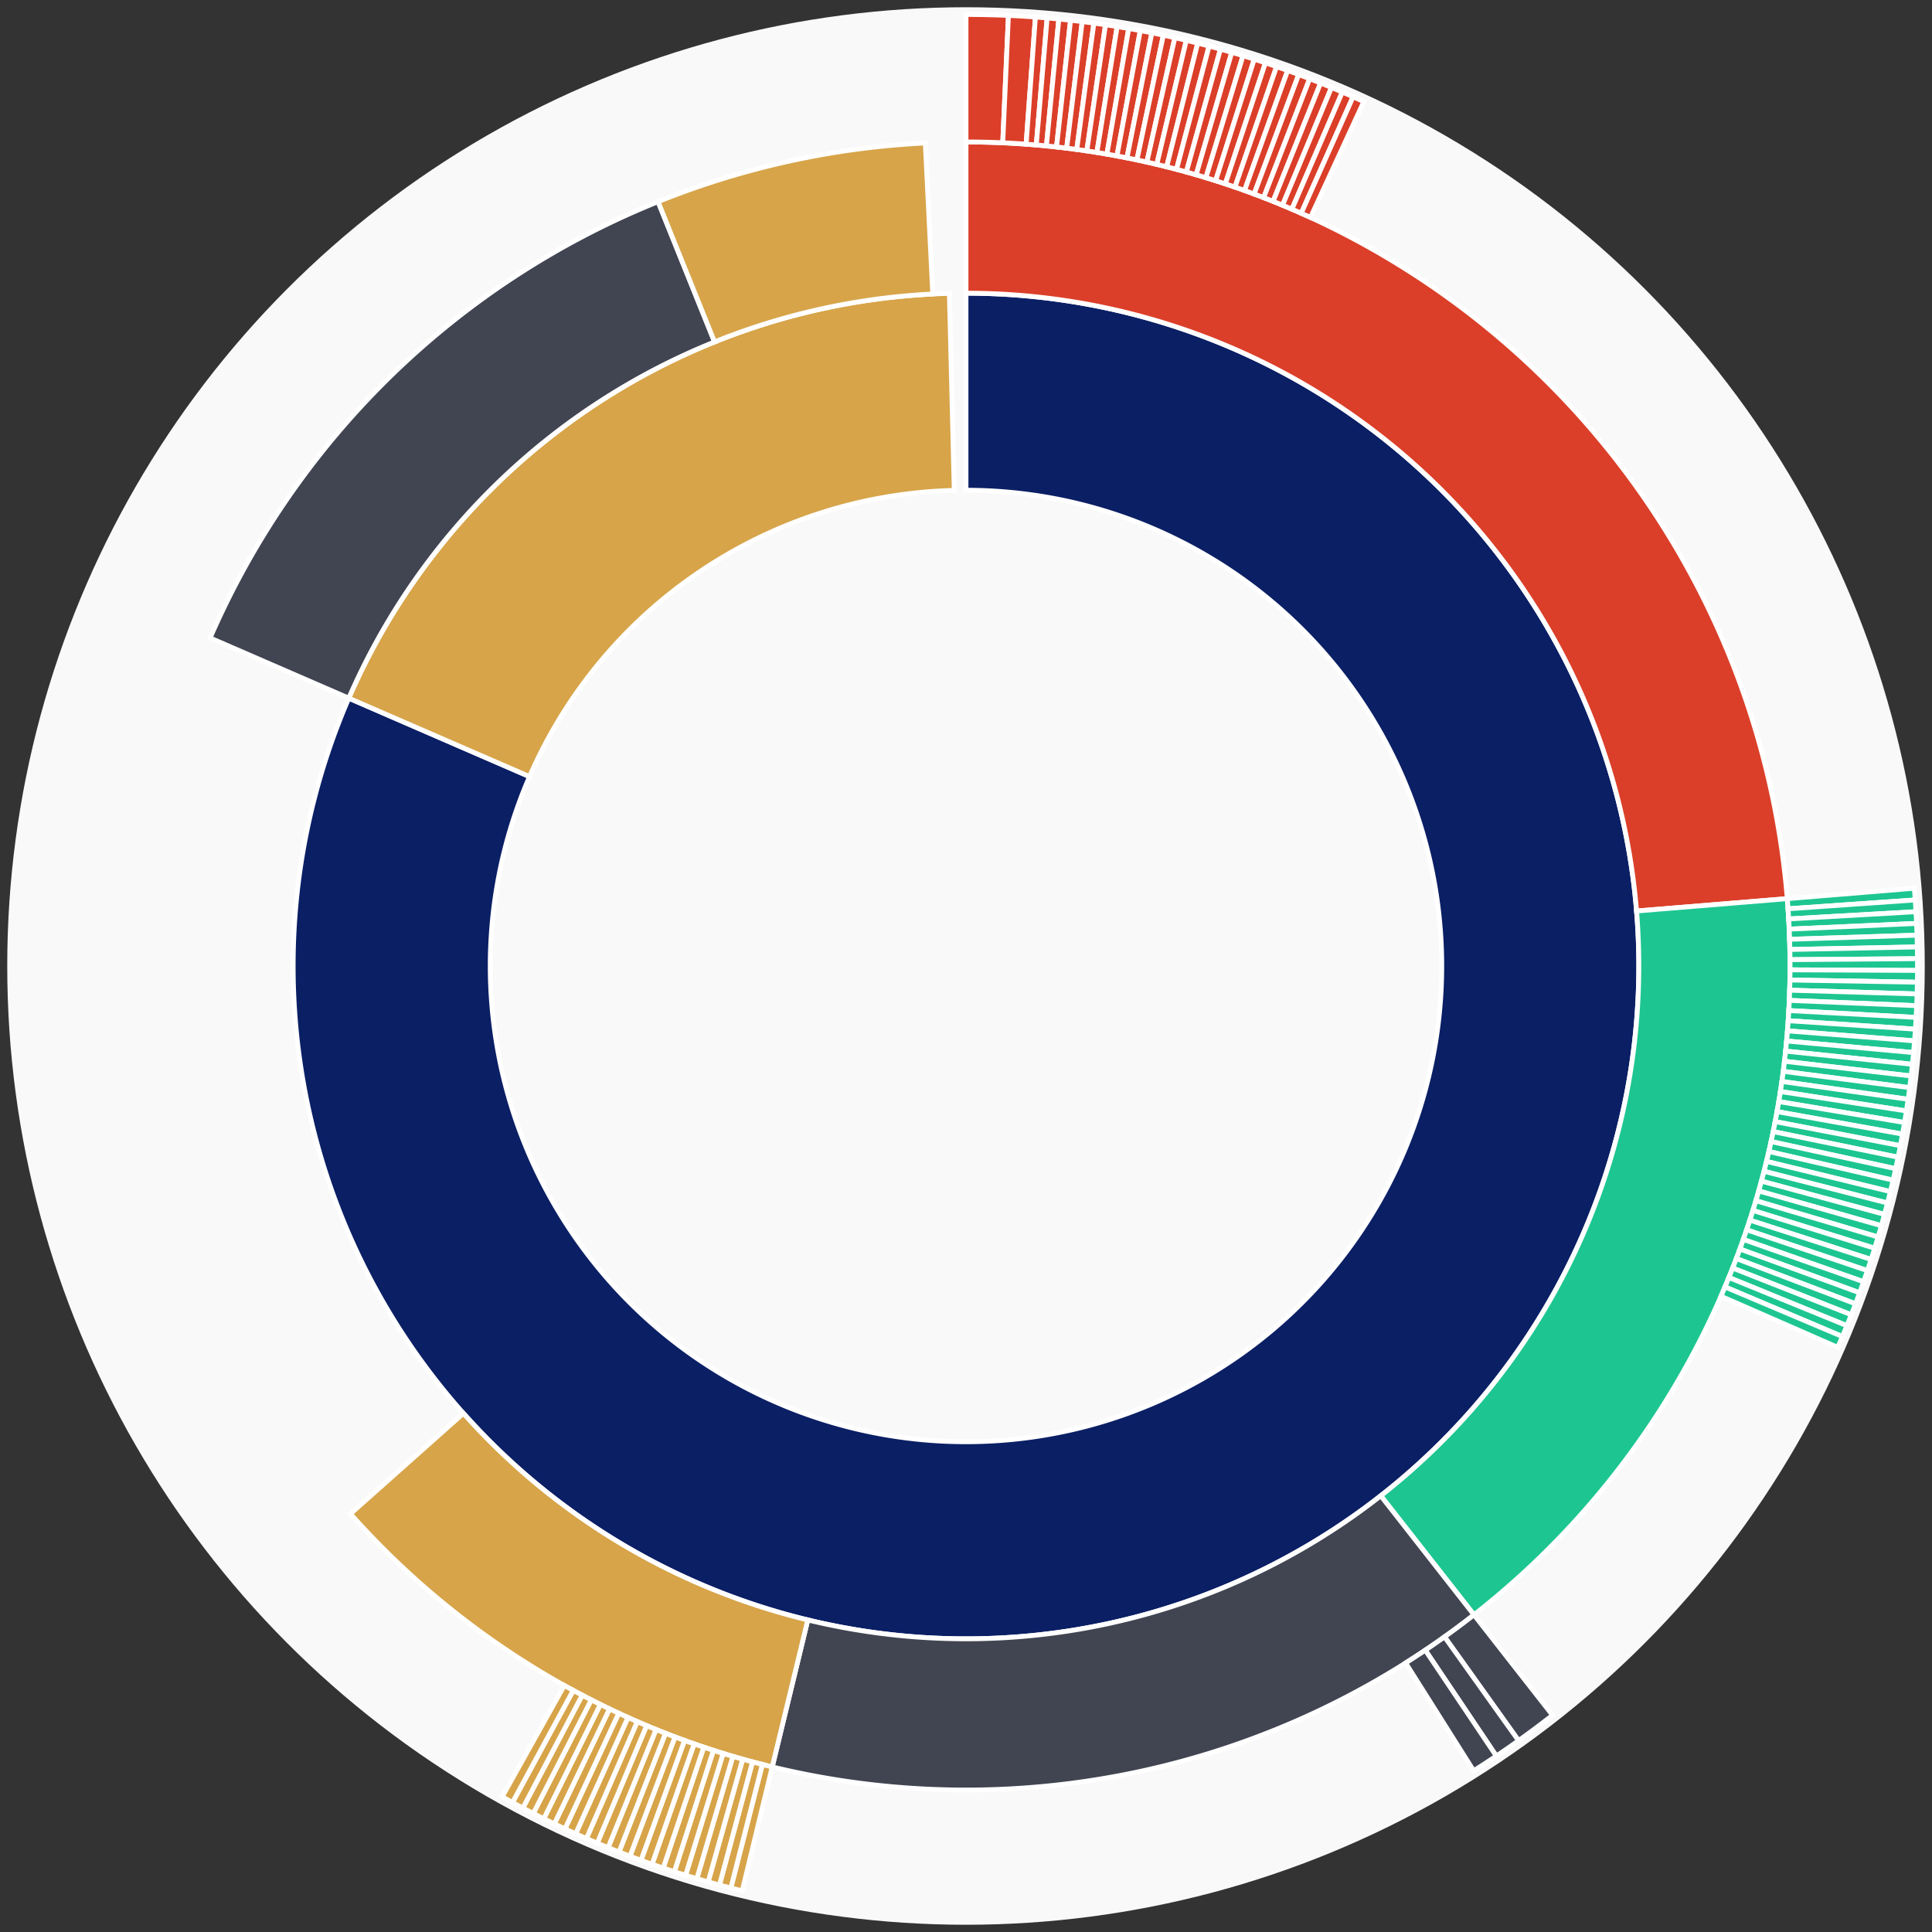 <svg xmlns="http://www.w3.org/2000/svg" width="400" height="400" id="block-7907786"><rect width="100%" height="100%" fill="#333333" stroke="none"/><g id="burst-container" transform="translate(200,200)"><circle r="197" style="fill: #f9f9f9; stroke: #f9f9f9; stroke-width: 3; opacity: 1;" id="circle-base"></circle><path display="none" d="M6.031385485800715e-15,-98.5A98.5,98.5,0,1,1,-6.031385485800715e-15,98.5A98.5,98.5,0,1,1,6.031385485800715e-15,-98.5Z" fill-rule="evenodd" id="p-type-root" style="stroke: #fff; opacity: 1;"></path><path d="M8.529667153919608e-15,-139.3A139.3,139.3,0,1,1,-127.787,-55.454L-90.359,-39.212A98.5,98.5,0,1,0,6.031385485800715e-15,-98.5Z" fill-rule="evenodd" style="fill: #0B1F65; stroke: #fff; opacity: 1;" id="p-type-data"></path><path d="M-127.787,-55.454A139.3,139.3,0,0,1,-3.442,-139.258L-2.434,-98.47A98.5,98.5,0,0,0,-90.359,-39.212Z" fill-rule="evenodd" style="fill: #D7A449; stroke: #fff; opacity: 1;" id="p-type-value"></path><path d="M1.0446666101440332e-14,-170.607A170.607,170.607,0,0,1,170.036,-13.944L138.834,-11.385A139.3,139.3,0,0,0,8.529667153919608e-15,-139.3Z" fill-rule="evenodd" style="fill: #DB3F29; stroke: #fff; opacity: 1;" id="p-type-functions"></path><path d="M170.036,-13.944A170.607,170.607,0,0,1,105.17,134.335L85.871,109.684A139.3,139.3,0,0,0,138.834,-11.385Z" fill-rule="evenodd" style="fill: #1DC690; stroke: #fff; opacity: 1;" id="p-type-logs"></path><path d="M105.17,134.335A170.607,170.607,0,0,1,-40.119,165.823L-32.757,135.394A139.3,139.3,0,0,0,85.871,109.684Z" fill-rule="evenodd" style="fill: #414552; stroke: #fff; opacity: 1;" id="p-type-ether"></path><path d="M-40.119,165.823A170.607,170.607,0,0,1,-127.447,113.419L-104.06,92.607A139.3,139.3,0,0,0,-32.757,135.394Z" fill-rule="evenodd" style="fill: #D7A449; stroke: #fff; opacity: 1;" id="p-type-tokenTransfers"></path><path d="M-156.506,-67.916A170.607,170.607,0,0,1,-63.757,-158.246L-52.058,-129.207A139.3,139.3,0,0,0,-127.787,-55.454Z" fill-rule="evenodd" style="fill: #414552; stroke: #fff; opacity: 1;" id="p-type-ether"></path><path d="M-63.757,-158.246A170.607,170.607,0,0,1,-8.428,-170.399L-6.881,-139.13A139.3,139.3,0,0,0,-52.058,-129.207Z" fill-rule="evenodd" style="fill: #D7A449; stroke: #fff; opacity: 1;" id="p-type-tokenTransfers"></path><path d="M1.206277097160143e-14,-197A197,197,0,0,1,8.787,-196.804L7.609,-170.437A170.607,170.607,0,0,0,1.0446666101440332e-14,-170.607Z" fill-rule="evenodd" style="fill: #DB3F29; stroke: #fff; opacity: 1;" id="p-type-functions"></path><path d="M8.787,-196.804A197,197,0,0,1,14.375,-196.475L12.449,-170.152A170.607,170.607,0,0,0,7.609,-170.437Z" fill-rule="evenodd" style="fill: #DB3F29; stroke: #fff; opacity: 1;" id="p-type-functions"></path><path d="M14.375,-196.475A197,197,0,0,1,16.801,-196.282L14.55,-169.985A170.607,170.607,0,0,0,12.449,-170.152Z" fill-rule="evenodd" style="fill: #DB3F29; stroke: #fff; opacity: 1;" id="p-type-functions"></path><path d="M16.801,-196.282A197,197,0,0,1,19.225,-196.06L16.649,-169.793A170.607,170.607,0,0,0,14.55,-169.985Z" fill-rule="evenodd" style="fill: #DB3F29; stroke: #fff; opacity: 1;" id="p-type-functions"></path><path d="M19.225,-196.06A197,197,0,0,1,21.645,-195.807L18.746,-169.574A170.607,170.607,0,0,0,16.649,-169.793Z" fill-rule="evenodd" style="fill: #DB3F29; stroke: #fff; opacity: 1;" id="p-type-functions"></path><path d="M21.645,-195.807A197,197,0,0,1,24.063,-195.525L20.839,-169.33A170.607,170.607,0,0,0,18.746,-169.574Z" fill-rule="evenodd" style="fill: #DB3F29; stroke: #fff; opacity: 1;" id="p-type-functions"></path><path d="M24.063,-195.525A197,197,0,0,1,26.477,-195.213L22.93,-169.059A170.607,170.607,0,0,0,20.839,-169.33Z" fill-rule="evenodd" style="fill: #DB3F29; stroke: #fff; opacity: 1;" id="p-type-functions"></path><path d="M26.477,-195.213A197,197,0,0,1,28.886,-194.871L25.016,-168.763A170.607,170.607,0,0,0,22.93,-169.059Z" fill-rule="evenodd" style="fill: #DB3F29; stroke: #fff; opacity: 1;" id="p-type-functions"></path><path d="M28.886,-194.871A197,197,0,0,1,31.292,-194.499L27.1,-168.441A170.607,170.607,0,0,0,25.016,-168.763Z" fill-rule="evenodd" style="fill: #DB3F29; stroke: #fff; opacity: 1;" id="p-type-functions"></path><path d="M31.292,-194.499A197,197,0,0,1,33.692,-194.097L29.178,-168.093A170.607,170.607,0,0,0,27.1,-168.441Z" fill-rule="evenodd" style="fill: #DB3F29; stroke: #fff; opacity: 1;" id="p-type-functions"></path><path d="M33.692,-194.097A197,197,0,0,1,36.088,-193.666L31.253,-167.72A170.607,170.607,0,0,0,29.178,-168.093Z" fill-rule="evenodd" style="fill: #DB3F29; stroke: #fff; opacity: 1;" id="p-type-functions"></path><path d="M36.088,-193.666A197,197,0,0,1,38.478,-193.206L33.323,-167.321A170.607,170.607,0,0,0,31.253,-167.72Z" fill-rule="evenodd" style="fill: #DB3F29; stroke: #fff; opacity: 1;" id="p-type-functions"></path><path d="M38.478,-193.206A197,197,0,0,1,40.862,-192.716L35.387,-166.897A170.607,170.607,0,0,0,33.323,-167.321Z" fill-rule="evenodd" style="fill: #DB3F29; stroke: #fff; opacity: 1;" id="p-type-functions"></path><path d="M40.862,-192.716A197,197,0,0,1,43.24,-192.196L37.447,-166.447A170.607,170.607,0,0,0,35.387,-166.897Z" fill-rule="evenodd" style="fill: #DB3F29; stroke: #fff; opacity: 1;" id="p-type-functions"></path><path d="M43.24,-192.196A197,197,0,0,1,45.611,-191.647L39.5,-165.971A170.607,170.607,0,0,0,37.447,-166.447Z" fill-rule="evenodd" style="fill: #DB3F29; stroke: #fff; opacity: 1;" id="p-type-functions"></path><path d="M45.611,-191.647A197,197,0,0,1,47.975,-191.069L41.548,-165.471A170.607,170.607,0,0,0,39.5,-165.971Z" fill-rule="evenodd" style="fill: #DB3F29; stroke: #fff; opacity: 1;" id="p-type-functions"></path><path d="M47.975,-191.069A197,197,0,0,1,50.332,-190.462L43.589,-164.945A170.607,170.607,0,0,0,41.548,-165.471Z" fill-rule="evenodd" style="fill: #DB3F29; stroke: #fff; opacity: 1;" id="p-type-functions"></path><path d="M50.332,-190.462A197,197,0,0,1,52.681,-189.825L45.623,-164.394A170.607,170.607,0,0,0,43.589,-164.945Z" fill-rule="evenodd" style="fill: #DB3F29; stroke: #fff; opacity: 1;" id="p-type-functions"></path><path d="M52.681,-189.825A197,197,0,0,1,55.022,-189.16L47.651,-163.817A170.607,170.607,0,0,0,45.623,-164.394Z" fill-rule="evenodd" style="fill: #DB3F29; stroke: #fff; opacity: 1;" id="p-type-functions"></path><path d="M55.022,-189.16A197,197,0,0,1,57.355,-188.466L49.671,-163.216A170.607,170.607,0,0,0,47.651,-163.817Z" fill-rule="evenodd" style="fill: #DB3F29; stroke: #fff; opacity: 1;" id="p-type-functions"></path><path d="M57.355,-188.466A197,197,0,0,1,59.679,-187.743L51.684,-162.59A170.607,170.607,0,0,0,49.671,-163.216Z" fill-rule="evenodd" style="fill: #DB3F29; stroke: #fff; opacity: 1;" id="p-type-functions"></path><path d="M59.679,-187.743A197,197,0,0,1,61.994,-186.991L53.689,-161.939A170.607,170.607,0,0,0,51.684,-162.59Z" fill-rule="evenodd" style="fill: #DB3F29; stroke: #fff; opacity: 1;" id="p-type-functions"></path><path d="M61.994,-186.991A197,197,0,0,1,64.3,-186.211L55.685,-161.263A170.607,170.607,0,0,0,53.689,-161.939Z" fill-rule="evenodd" style="fill: #DB3F29; stroke: #fff; opacity: 1;" id="p-type-functions"></path><path d="M64.3,-186.211A197,197,0,0,1,66.595,-185.402L57.673,-160.563A170.607,170.607,0,0,0,55.685,-161.263Z" fill-rule="evenodd" style="fill: #DB3F29; stroke: #fff; opacity: 1;" id="p-type-functions"></path><path d="M66.595,-185.402A197,197,0,0,1,68.881,-184.565L59.653,-159.838A170.607,170.607,0,0,0,57.673,-160.563Z" fill-rule="evenodd" style="fill: #DB3F29; stroke: #fff; opacity: 1;" id="p-type-functions"></path><path d="M68.881,-184.565A197,197,0,0,1,71.156,-183.7L61.623,-159.089A170.607,170.607,0,0,0,59.653,-159.838Z" fill-rule="evenodd" style="fill: #DB3F29; stroke: #fff; opacity: 1;" id="p-type-functions"></path><path d="M71.156,-183.7A197,197,0,0,1,73.42,-182.807L63.584,-158.316A170.607,170.607,0,0,0,61.623,-159.089Z" fill-rule="evenodd" style="fill: #DB3F29; stroke: #fff; opacity: 1;" id="p-type-functions"></path><path d="M73.42,-182.807A197,197,0,0,1,75.673,-181.886L65.535,-157.518A170.607,170.607,0,0,0,63.584,-158.316Z" fill-rule="evenodd" style="fill: #DB3F29; stroke: #fff; opacity: 1;" id="p-type-functions"></path><path d="M75.673,-181.886A197,197,0,0,1,77.914,-180.937L67.476,-156.696A170.607,170.607,0,0,0,65.535,-157.518Z" fill-rule="evenodd" style="fill: #DB3F29; stroke: #fff; opacity: 1;" id="p-type-functions"></path><path d="M77.914,-180.937A197,197,0,0,1,80.144,-179.961L69.407,-155.851A170.607,170.607,0,0,0,67.476,-156.696Z" fill-rule="evenodd" style="fill: #DB3F29; stroke: #fff; opacity: 1;" id="p-type-functions"></path><path d="M80.144,-179.961A197,197,0,0,1,82.361,-178.957L71.327,-154.981A170.607,170.607,0,0,0,69.407,-155.851Z" fill-rule="evenodd" style="fill: #DB3F29; stroke: #fff; opacity: 1;" id="p-type-functions"></path><path d="M196.341,-16.101A197,197,0,0,1,196.525,-13.674L170.196,-11.842A170.607,170.607,0,0,0,170.036,-13.944Z" fill-rule="evenodd" style="fill: #1DC690; stroke: #fff; opacity: 1;" id="p-type-logs"></path><path d="M196.525,-13.674A197,197,0,0,1,196.679,-11.245L170.329,-9.738A170.607,170.607,0,0,0,170.196,-11.842Z" fill-rule="evenodd" style="fill: #1DC690; stroke: #fff; opacity: 1;" id="p-type-logs"></path><path d="M196.679,-11.245A197,197,0,0,1,196.803,-8.814L170.436,-7.633A170.607,170.607,0,0,0,170.329,-9.738Z" fill-rule="evenodd" style="fill: #1DC690; stroke: #fff; opacity: 1;" id="p-type-logs"></path><path d="M196.803,-8.814A197,197,0,0,1,196.897,-6.382L170.517,-5.527A170.607,170.607,0,0,0,170.436,-7.633Z" fill-rule="evenodd" style="fill: #1DC690; stroke: #fff; opacity: 1;" id="p-type-logs"></path><path d="M196.897,-6.382A197,197,0,0,1,196.96,-3.949L170.573,-3.42A170.607,170.607,0,0,0,170.517,-5.527Z" fill-rule="evenodd" style="fill: #1DC690; stroke: #fff; opacity: 1;" id="p-type-logs"></path><path d="M196.96,-3.949A197,197,0,0,1,196.994,-1.515L170.602,-1.312A170.607,170.607,0,0,0,170.573,-3.42Z" fill-rule="evenodd" style="fill: #1DC690; stroke: #fff; opacity: 1;" id="p-type-logs"></path><path d="M196.994,-1.515A197,197,0,0,1,196.998,0.919L170.605,0.796A170.607,170.607,0,0,0,170.602,-1.312Z" fill-rule="evenodd" style="fill: #1DC690; stroke: #fff; opacity: 1;" id="p-type-logs"></path><path d="M196.998,0.919A197,197,0,0,1,196.971,3.352L170.582,2.903A170.607,170.607,0,0,0,170.605,0.796Z" fill-rule="evenodd" style="fill: #1DC690; stroke: #fff; opacity: 1;" id="p-type-logs"></path><path d="M196.971,3.352A197,197,0,0,1,196.915,5.786L170.533,5.011A170.607,170.607,0,0,0,170.582,2.903Z" fill-rule="evenodd" style="fill: #1DC690; stroke: #fff; opacity: 1;" id="p-type-logs"></path><path d="M196.915,5.786A197,197,0,0,1,196.829,8.218L170.458,7.117A170.607,170.607,0,0,0,170.533,5.011Z" fill-rule="evenodd" style="fill: #1DC690; stroke: #fff; opacity: 1;" id="p-type-logs"></path><path d="M196.829,8.218A197,197,0,0,1,196.712,10.649L170.358,9.222A170.607,170.607,0,0,0,170.458,7.117Z" fill-rule="evenodd" style="fill: #1DC690; stroke: #fff; opacity: 1;" id="p-type-logs"></path><path d="M196.712,10.649A197,197,0,0,1,196.565,13.079L170.231,11.326A170.607,170.607,0,0,0,170.358,9.222Z" fill-rule="evenodd" style="fill: #1DC690; stroke: #fff; opacity: 1;" id="p-type-logs"></path><path d="M196.565,13.079A197,197,0,0,1,196.389,15.506L170.078,13.429A170.607,170.607,0,0,0,170.231,11.326Z" fill-rule="evenodd" style="fill: #1DC690; stroke: #fff; opacity: 1;" id="p-type-logs"></path><path d="M196.389,15.506A197,197,0,0,1,196.182,17.931L169.899,15.529A170.607,170.607,0,0,0,170.078,13.429Z" fill-rule="evenodd" style="fill: #1DC690; stroke: #fff; opacity: 1;" id="p-type-logs"></path><path d="M196.182,17.931A197,197,0,0,1,195.946,20.354L169.694,17.627A170.607,170.607,0,0,0,169.899,15.529Z" fill-rule="evenodd" style="fill: #1DC690; stroke: #fff; opacity: 1;" id="p-type-logs"></path><path d="M195.946,20.354A197,197,0,0,1,195.679,22.773L169.463,19.722A170.607,170.607,0,0,0,169.694,17.627Z" fill-rule="evenodd" style="fill: #1DC690; stroke: #fff; opacity: 1;" id="p-type-logs"></path><path d="M195.679,22.773A197,197,0,0,1,195.383,25.189L169.207,21.814A170.607,170.607,0,0,0,169.463,19.722Z" fill-rule="evenodd" style="fill: #1DC690; stroke: #fff; opacity: 1;" id="p-type-logs"></path><path d="M195.383,25.189A197,197,0,0,1,195.057,27.601L168.924,23.903A170.607,170.607,0,0,0,169.207,21.814Z" fill-rule="evenodd" style="fill: #1DC690; stroke: #fff; opacity: 1;" id="p-type-logs"></path><path d="M195.057,27.601A197,197,0,0,1,194.701,30.008L168.616,25.988A170.607,170.607,0,0,0,168.924,23.903Z" fill-rule="evenodd" style="fill: #1DC690; stroke: #fff; opacity: 1;" id="p-type-logs"></path><path d="M194.701,30.008A197,197,0,0,1,194.315,32.412L168.282,28.069A170.607,170.607,0,0,0,168.616,25.988Z" fill-rule="evenodd" style="fill: #1DC690; stroke: #fff; opacity: 1;" id="p-type-logs"></path><path d="M194.315,32.412A197,197,0,0,1,193.9,34.81L167.922,30.146A170.607,170.607,0,0,0,168.282,28.069Z" fill-rule="evenodd" style="fill: #1DC690; stroke: #fff; opacity: 1;" id="p-type-logs"></path><path d="M193.9,34.81A197,197,0,0,1,193.455,37.203L167.537,32.219A170.607,170.607,0,0,0,167.922,30.146Z" fill-rule="evenodd" style="fill: #1DC690; stroke: #fff; opacity: 1;" id="p-type-logs"></path><path d="M193.455,37.203A197,197,0,0,1,192.981,39.59L167.126,34.286A170.607,170.607,0,0,0,167.537,32.219Z" fill-rule="evenodd" style="fill: #1DC690; stroke: #fff; opacity: 1;" id="p-type-logs"></path><path d="M192.981,39.59A197,197,0,0,1,192.477,41.971L166.69,36.348A170.607,170.607,0,0,0,167.126,34.286Z" fill-rule="evenodd" style="fill: #1DC690; stroke: #fff; opacity: 1;" id="p-type-logs"></path><path d="M192.477,41.971A197,197,0,0,1,191.944,44.346L166.228,38.405A170.607,170.607,0,0,0,166.69,36.348Z" fill-rule="evenodd" style="fill: #1DC690; stroke: #fff; opacity: 1;" id="p-type-logs"></path><path d="M191.944,44.346A197,197,0,0,1,191.381,46.714L165.741,40.455A170.607,170.607,0,0,0,166.228,38.405Z" fill-rule="evenodd" style="fill: #1DC690; stroke: #fff; opacity: 1;" id="p-type-logs"></path><path d="M191.381,46.714A197,197,0,0,1,190.79,49.075L165.229,42.5A170.607,170.607,0,0,0,165.741,40.455Z" fill-rule="evenodd" style="fill: #1DC690; stroke: #fff; opacity: 1;" id="p-type-logs"></path><path d="M190.79,49.075A197,197,0,0,1,190.169,51.428L164.691,44.538A170.607,170.607,0,0,0,165.229,42.5Z" fill-rule="evenodd" style="fill: #1DC690; stroke: #fff; opacity: 1;" id="p-type-logs"></path><path d="M190.169,51.428A197,197,0,0,1,189.519,53.774L164.128,46.569A170.607,170.607,0,0,0,164.691,44.538Z" fill-rule="evenodd" style="fill: #1DC690; stroke: #fff; opacity: 1;" id="p-type-logs"></path><path d="M189.519,53.774A197,197,0,0,1,188.84,56.111L163.54,48.594A170.607,170.607,0,0,0,164.128,46.569Z" fill-rule="evenodd" style="fill: #1DC690; stroke: #fff; opacity: 1;" id="p-type-logs"></path><path d="M188.84,56.111A197,197,0,0,1,188.132,58.44L162.927,50.61A170.607,170.607,0,0,0,163.54,48.594Z" fill-rule="evenodd" style="fill: #1DC690; stroke: #fff; opacity: 1;" id="p-type-logs"></path><path d="M188.132,58.44A197,197,0,0,1,187.396,60.76L162.29,52.619A170.607,170.607,0,0,0,162.927,50.61Z" fill-rule="evenodd" style="fill: #1DC690; stroke: #fff; opacity: 1;" id="p-type-logs"></path><path d="M187.396,60.76A197,197,0,0,1,186.631,63.07L161.627,54.62A170.607,170.607,0,0,0,162.29,52.619Z" fill-rule="evenodd" style="fill: #1DC690; stroke: #fff; opacity: 1;" id="p-type-logs"></path><path d="M186.631,63.07A197,197,0,0,1,185.838,65.371L160.94,56.613A170.607,170.607,0,0,0,161.627,54.62Z" fill-rule="evenodd" style="fill: #1DC690; stroke: #fff; opacity: 1;" id="p-type-logs"></path><path d="M185.838,65.371A197,197,0,0,1,185.016,67.662L160.228,58.597A170.607,170.607,0,0,0,160.94,56.613Z" fill-rule="evenodd" style="fill: #1DC690; stroke: #fff; opacity: 1;" id="p-type-logs"></path><path d="M185.016,67.662A197,197,0,0,1,184.166,69.943L159.492,60.572A170.607,170.607,0,0,0,160.228,58.597Z" fill-rule="evenodd" style="fill: #1DC690; stroke: #fff; opacity: 1;" id="p-type-logs"></path><path d="M184.166,69.943A197,197,0,0,1,183.288,72.213L158.732,62.538A170.607,170.607,0,0,0,159.492,60.572Z" fill-rule="evenodd" style="fill: #1DC690; stroke: #fff; opacity: 1;" id="p-type-logs"></path><path d="M183.288,72.213A197,197,0,0,1,182.381,74.472L157.947,64.494A170.607,170.607,0,0,0,158.732,62.538Z" fill-rule="evenodd" style="fill: #1DC690; stroke: #fff; opacity: 1;" id="p-type-logs"></path><path d="M182.381,74.472A197,197,0,0,1,181.447,76.719L157.138,66.441A170.607,170.607,0,0,0,157.947,64.494Z" fill-rule="evenodd" style="fill: #1DC690; stroke: #fff; opacity: 1;" id="p-type-logs"></path><path d="M181.447,76.719A197,197,0,0,1,180.486,78.955L156.305,68.377A170.607,170.607,0,0,0,157.138,66.441Z" fill-rule="evenodd" style="fill: #1DC690; stroke: #fff; opacity: 1;" id="p-type-logs"></path><path d="M121.44,155.117A197,197,0,0,1,114.401,160.379L99.074,138.892A170.607,170.607,0,0,0,105.17,134.335Z" fill-rule="evenodd" style="fill: #414552; stroke: #fff; opacity: 1;" id="p-type-ether"></path><path d="M114.401,160.379A197,197,0,0,1,109.798,163.565L95.088,141.651A170.607,170.607,0,0,0,99.074,138.892Z" fill-rule="evenodd" style="fill: #414552; stroke: #fff; opacity: 1;" id="p-type-ether"></path><path d="M109.798,163.565A197,197,0,0,1,105.106,166.618L91.025,144.296A170.607,170.607,0,0,0,95.088,141.651Z" fill-rule="evenodd" style="fill: #414552; stroke: #fff; opacity: 1;" id="p-type-ether"></path><path d="M-46.325,191.476A197,197,0,0,1,-48.687,190.889L-42.164,165.315A170.607,170.607,0,0,0,-40.119,165.823Z" fill-rule="evenodd" style="fill: #D7A449; stroke: #fff; opacity: 1;" id="p-type-tokenTransfers"></path><path d="M-48.687,190.889A197,197,0,0,1,-51.042,190.273L-44.203,164.781A170.607,170.607,0,0,0,-42.164,165.315Z" fill-rule="evenodd" style="fill: #D7A449; stroke: #fff; opacity: 1;" id="p-type-tokenTransfers"></path><path d="M-51.042,190.273A197,197,0,0,1,-53.389,189.628L-46.236,164.222A170.607,170.607,0,0,0,-44.203,164.781Z" fill-rule="evenodd" style="fill: #D7A449; stroke: #fff; opacity: 1;" id="p-type-tokenTransfers"></path><path d="M-53.389,189.628A197,197,0,0,1,-55.727,188.954L-48.261,163.639A170.607,170.607,0,0,0,-46.236,164.222Z" fill-rule="evenodd" style="fill: #D7A449; stroke: #fff; opacity: 1;" id="p-type-tokenTransfers"></path><path d="M-55.727,188.954A197,197,0,0,1,-58.058,188.251L-50.279,163.03A170.607,170.607,0,0,0,-48.261,163.639Z" fill-rule="evenodd" style="fill: #D7A449; stroke: #fff; opacity: 1;" id="p-type-tokenTransfers"></path><path d="M-58.058,188.251A197,197,0,0,1,-60.379,187.519L-52.29,162.396A170.607,170.607,0,0,0,-50.279,163.03Z" fill-rule="evenodd" style="fill: #D7A449; stroke: #fff; opacity: 1;" id="p-type-tokenTransfers"></path><path d="M-60.379,187.519A197,197,0,0,1,-62.691,186.759L-54.292,161.738A170.607,170.607,0,0,0,-52.29,162.396Z" fill-rule="evenodd" style="fill: #D7A449; stroke: #fff; opacity: 1;" id="p-type-tokenTransfers"></path><path d="M-62.691,186.759A197,197,0,0,1,-64.994,185.97L-56.286,161.055A170.607,170.607,0,0,0,-54.292,161.738Z" fill-rule="evenodd" style="fill: #D7A449; stroke: #fff; opacity: 1;" id="p-type-tokenTransfers"></path><path d="M-64.994,185.97A197,197,0,0,1,-67.286,185.153L-58.272,160.347A170.607,170.607,0,0,0,-56.286,161.055Z" fill-rule="evenodd" style="fill: #D7A449; stroke: #fff; opacity: 1;" id="p-type-tokenTransfers"></path><path d="M-67.286,185.153A197,197,0,0,1,-69.569,184.307L-60.248,159.615A170.607,170.607,0,0,0,-58.272,160.347Z" fill-rule="evenodd" style="fill: #D7A449; stroke: #fff; opacity: 1;" id="p-type-tokenTransfers"></path><path d="M-69.569,184.307A197,197,0,0,1,-71.84,183.434L-62.216,158.858A170.607,170.607,0,0,0,-60.248,159.615Z" fill-rule="evenodd" style="fill: #D7A449; stroke: #fff; opacity: 1;" id="p-type-tokenTransfers"></path><path d="M-71.84,183.434A197,197,0,0,1,-74.101,182.532L-64.173,158.078A170.607,170.607,0,0,0,-62.216,158.858Z" fill-rule="evenodd" style="fill: #D7A449; stroke: #fff; opacity: 1;" id="p-type-tokenTransfers"></path><path d="M-74.101,182.532A197,197,0,0,1,-76.351,181.603L-66.122,157.273A170.607,170.607,0,0,0,-64.173,158.078Z" fill-rule="evenodd" style="fill: #D7A449; stroke: #fff; opacity: 1;" id="p-type-tokenTransfers"></path><path d="M-76.351,181.603A197,197,0,0,1,-78.588,180.646L-68.06,156.444A170.607,170.607,0,0,0,-66.122,157.273Z" fill-rule="evenodd" style="fill: #D7A449; stroke: #fff; opacity: 1;" id="p-type-tokenTransfers"></path><path d="M-78.588,180.646A197,197,0,0,1,-80.814,179.661L-69.987,155.591A170.607,170.607,0,0,0,-68.06,156.444Z" fill-rule="evenodd" style="fill: #D7A449; stroke: #fff; opacity: 1;" id="p-type-tokenTransfers"></path><path d="M-80.814,179.661A197,197,0,0,1,-83.028,178.649L-71.904,154.714A170.607,170.607,0,0,0,-69.987,155.591Z" fill-rule="evenodd" style="fill: #D7A449; stroke: #fff; opacity: 1;" id="p-type-tokenTransfers"></path><path d="M-83.028,178.649A197,197,0,0,1,-85.228,177.609L-73.81,153.814A170.607,170.607,0,0,0,-71.904,154.714Z" fill-rule="evenodd" style="fill: #D7A449; stroke: #fff; opacity: 1;" id="p-type-tokenTransfers"></path><path d="M-85.228,177.609A197,197,0,0,1,-87.416,176.543L-75.705,152.891A170.607,170.607,0,0,0,-73.81,153.814Z" fill-rule="evenodd" style="fill: #D7A449; stroke: #fff; opacity: 1;" id="p-type-tokenTransfers"></path><path d="M-87.416,176.543A197,197,0,0,1,-89.591,175.449L-77.588,151.944A170.607,170.607,0,0,0,-75.705,152.891Z" fill-rule="evenodd" style="fill: #D7A449; stroke: #fff; opacity: 1;" id="p-type-tokenTransfers"></path><path d="M-89.591,175.449A197,197,0,0,1,-91.751,174.329L-79.459,150.974A170.607,170.607,0,0,0,-77.588,151.944Z" fill-rule="evenodd" style="fill: #D7A449; stroke: #fff; opacity: 1;" id="p-type-tokenTransfers"></path><path d="M-91.751,174.329A197,197,0,0,1,-93.898,173.182L-81.318,149.98A170.607,170.607,0,0,0,-79.459,150.974Z" fill-rule="evenodd" style="fill: #D7A449; stroke: #fff; opacity: 1;" id="p-type-tokenTransfers"></path><path d="M-93.898,173.182A197,197,0,0,1,-96.031,172.009L-83.165,148.964A170.607,170.607,0,0,0,-81.318,149.98Z" fill-rule="evenodd" style="fill: #D7A449; stroke: #fff; opacity: 1;" id="p-type-tokenTransfers"></path></g></svg>